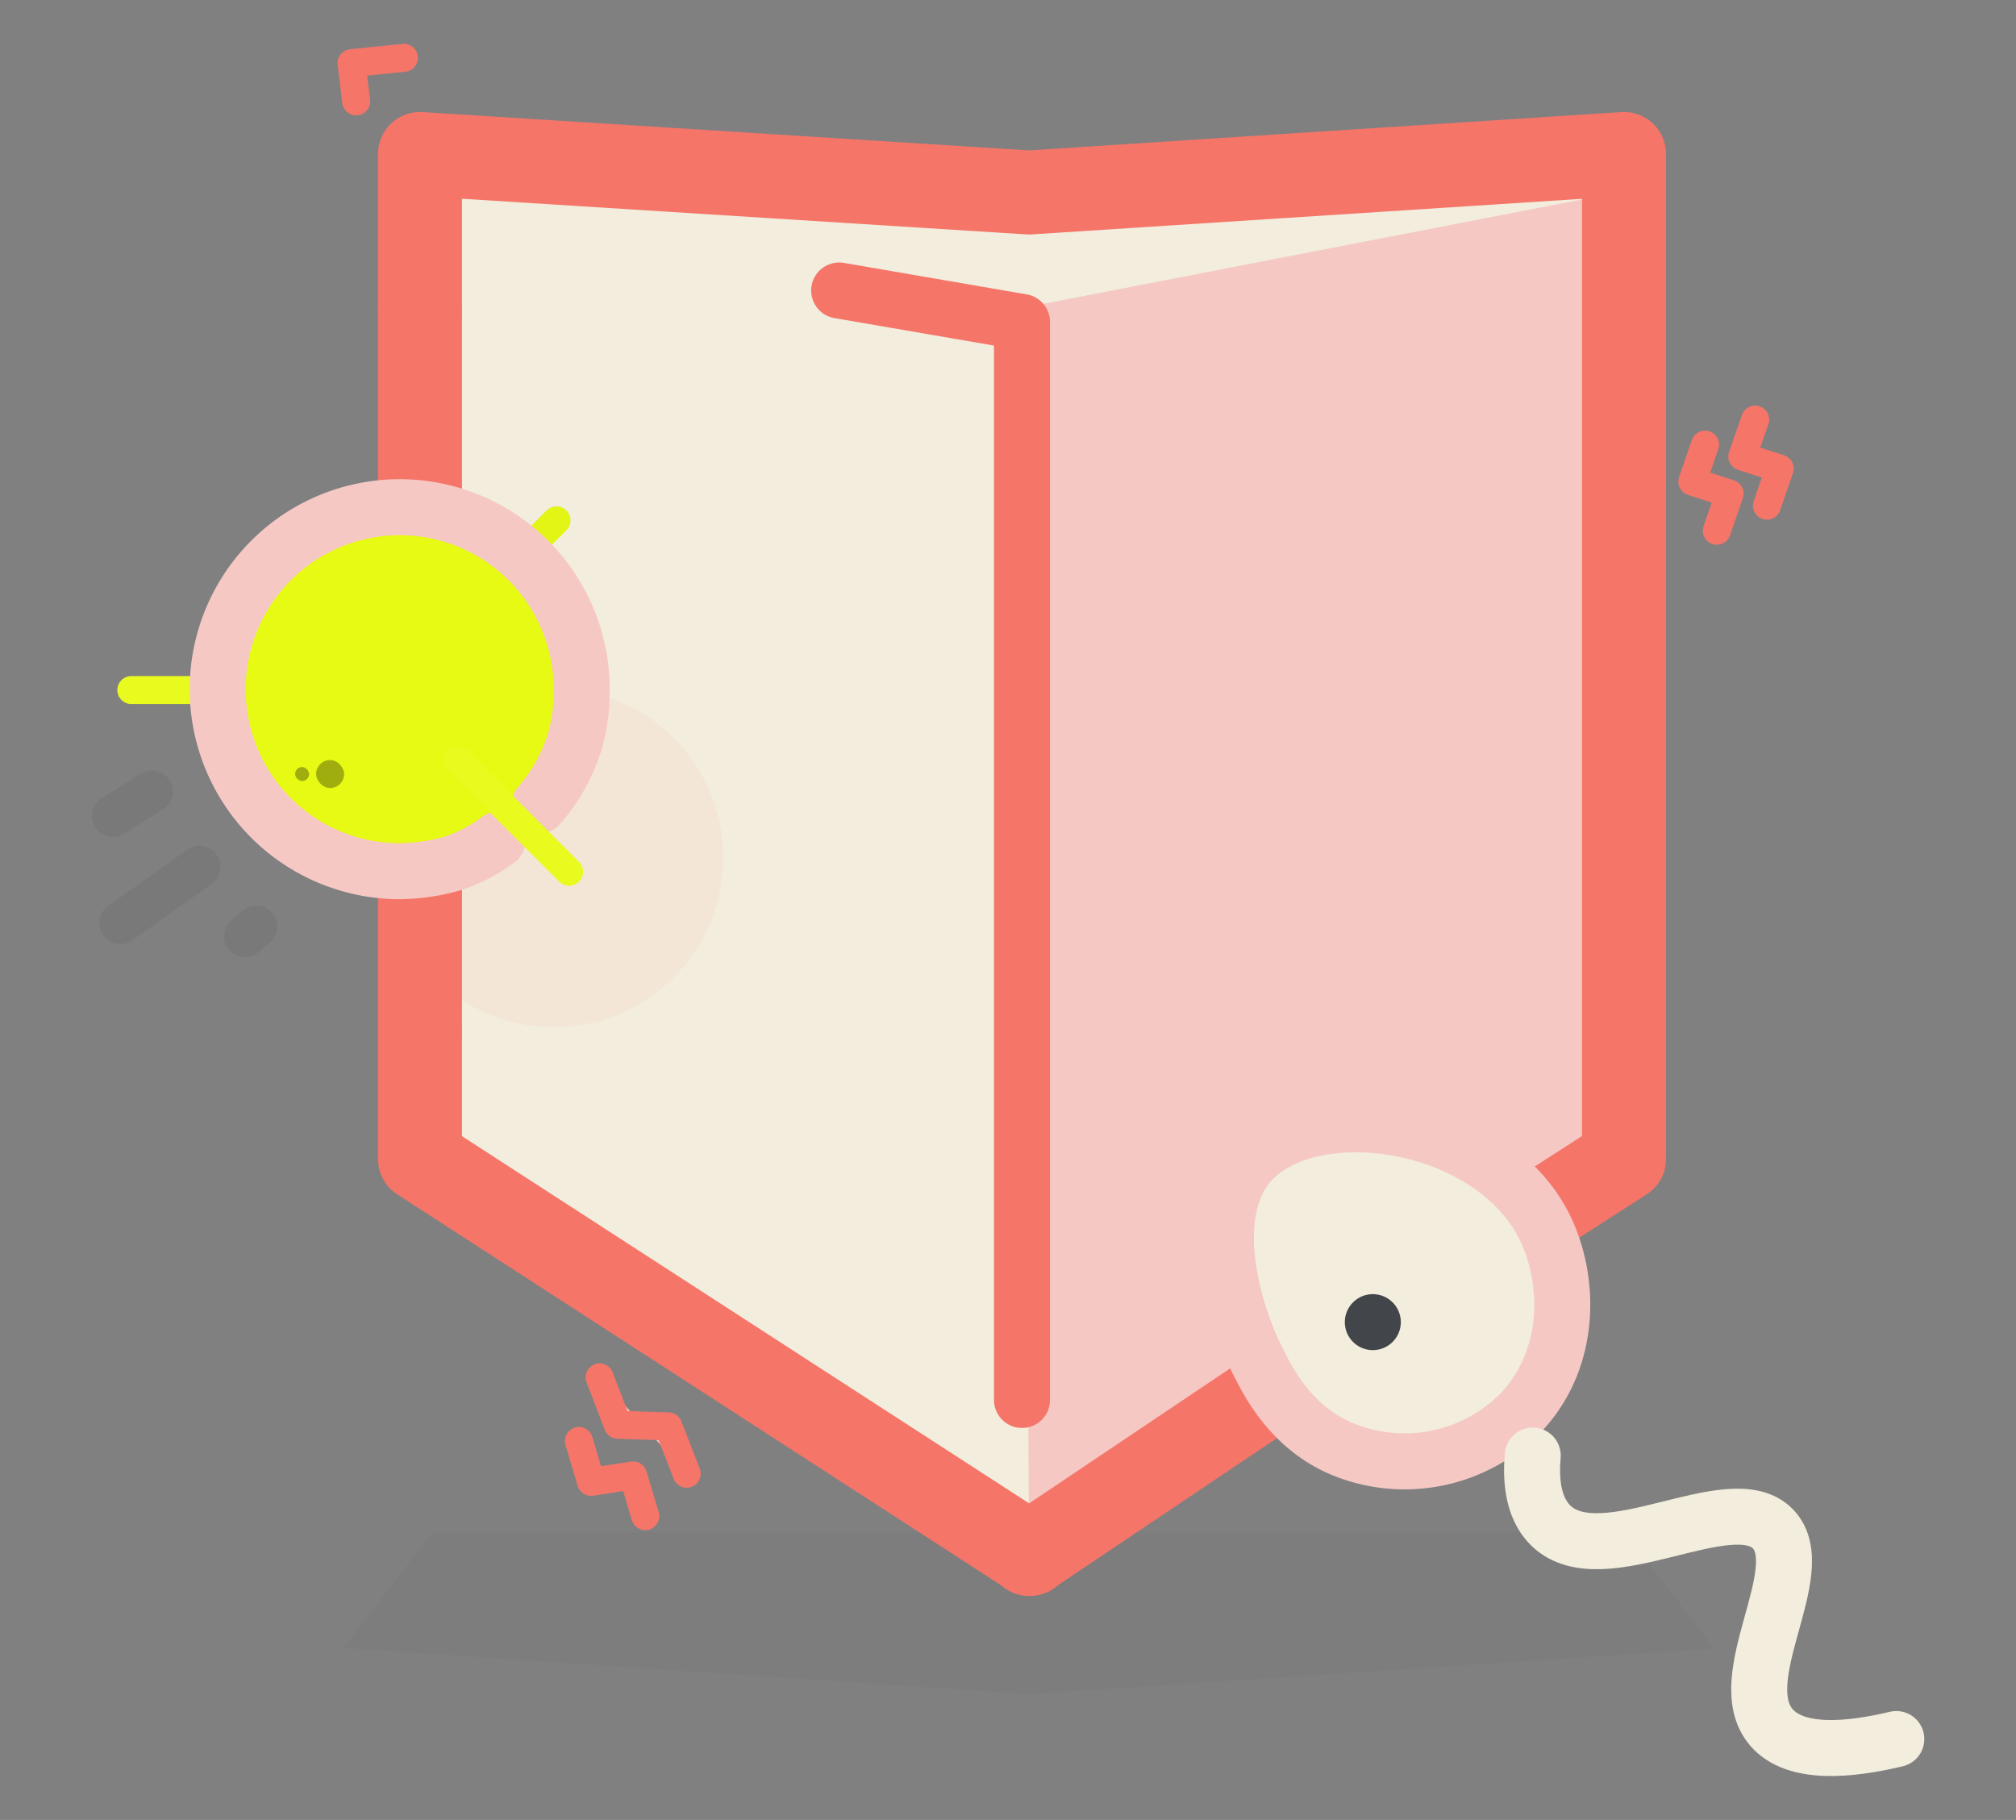 <svg xmlns="http://www.w3.org/2000/svg" viewBox="0 0 144 130"><rect x="0" y="0" width="144" height="130" fill="#808080" stroke="none"/><title>bsh_illus_</title><g style="isolation:isolate"><path d="M122.45 117.76L73.63 121h-.28l-48.83-3.28 6.39-8.26h85.15z" fill="#42454a" opacity=".05" style="mix-blend-mode:multiply"/><path fill="#f2eddc" d="M30 11v72l43.57 28L116 82.79V12l-86-1"/><path fill="#f5c8c4" d="M116.86 13.5l-.37 69.29-14.26 8.36-19.64 11.51-9.1 5.34L73 22l43.86-8.5"/><circle cx="39.55" cy="61.27" r="12.1" fill="#f5c8c4" opacity=".2" style="mix-blend-mode:multiply"/><circle cx="28.55" cy="49.27" r="12.1" fill="#e7fa14"/><path d="M101.74 91.15L82.1 102.66a14.7 14.7 0 0 1-.7-6c.16-3.65 1.67-10.55 6.23-12.26 4.37-1.6 10.74 1.69 14.11 6.75z" fill="#f5c8c4" opacity=".2" style="mix-blend-mode:multiply"/><path fill="#f2eddc" d="M89.29 83.1l5.21-2.6 10.5 2.6 5.29 4.37 1.18 7.72-5.47 9.2-11.21-1.44L89 95.33 87.58 84.5l1.71-1.4"/><path fill="none" stroke="#f57569" stroke-linejoin="round" stroke-width="6" d="M30 22v14"/><path fill="none" stroke="#f57569" stroke-linecap="round" stroke-linejoin="round" stroke-width="6" d="M110.83 86.11l5.17-3.32V11l-42.5 2.75L30 11v11M30 74v8.79L73.57 111h-.06l16.38-11"/><path fill="none" stroke="#f57569" stroke-linejoin="round" stroke-width="6" d="M30 62v12"/><path d="M89.66 96.85c.85 1.75 2.41 4.94 6 6.56a11.65 11.65 0 0 0 13-2.53c3.75-4 3.46-9.78 1.58-13.4-3.93-7.59-16.7-9.33-21-4.38-3.15 3.68-1.18 10.46.42 13.75z" fill="none" stroke="#f5c8c4" stroke-linecap="round" stroke-linejoin="round" stroke-width="4"/><path d="M135.45 124.22c-3.4.81-7.2 1.16-8.92-.83-3-3.5 2.93-11.21.12-14.17-3-3.13-12.19 3.34-15.88-.25-1.36-1.33-1.42-3.48-1.29-5" fill="none" stroke="#f2eddc" stroke-linecap="round" stroke-linejoin="round" stroke-width="4"/><circle cx="98.06" cy="94.44" r="2" transform="rotate(-45 98.06 94.442)" fill="#42454a"/><path fill="none" stroke="#e2f515" stroke-linecap="round" stroke-linejoin="round" stroke-width="2" d="M39.75 37.17l-2.46 2.46"/><path fill="none" stroke="#e8fa1e" stroke-linecap="round" stroke-linejoin="round" stroke-width="2" d="M16.44 49.29H9.38"/><path d="M35.55 60a11.25 11.25 0 0 1-3.13 1.65 14.3 14.3 0 0 1-3.87.58 13 13 0 1 1 13-13 12.85 12.85 0 0 1-.55 3.91 12.45 12.45 0 0 1-2.5 4.4" fill="none" stroke="#f5c8c4" stroke-linecap="round" stroke-linejoin="round" stroke-width="4"/><rect x="22.58" y="54.29" width="2" height="2" rx="1" ry="1" fill="#9fad0e"/><rect x="21.08" y="54.79" width="1" height="1" rx=".5" ry=".5" fill="#9fad0e"/><path fill="none" stroke="#e8fa1e" stroke-linecap="round" stroke-linejoin="round" stroke-width="2" d="M32.67 54.29l7.98 7.98"/><path fill="none" stroke="#f57569" stroke-linecap="round" stroke-linejoin="round" stroke-width="4" d="M59.94 20.75L73 23v77"/><path fill="none" stroke="#42454a" stroke-linecap="round" stroke-linejoin="round" stroke-width="3" opacity=".1" style="mix-blend-mode:multiply" d="M14.25 61.91l-5.66 4.03M10.85 56.54l-2.79 1.74M18.31 66.19l-.81.68"/><path d="M25.44 7.24l-.33-2.73 3.74-.38" fill="none" stroke="#f57569" stroke-linecap="round" stroke-linejoin="round" stroke-width="2"/><path fill="#f5c8c4" d="M121.79 31.76l-.91 2.64 2.66.86-.91 2.65"/><path fill="none" stroke="#f57569" stroke-linecap="round" stroke-linejoin="round" stroke-width="2" d="M121.79 31.76l-.91 2.64 2.66.86-.91 2.65"/><path fill="#f5c8c4" d="M42.83 98.39l1.3 3.38 3.61.12 1.31 3.38"/><path fill="none" stroke="#f57569" stroke-linecap="round" stroke-linejoin="round" stroke-width="2" d="M42.83 98.39l1.3 3.38 3.61.12 1.31 3.38"/><path fill="#f5c8c4" d="M41.35 102.93l.87 2.92 3-.46.87 2.91"/><path fill="none" stroke="#f57569" stroke-linecap="round" stroke-linejoin="round" stroke-width="2" d="M41.35 102.93l.87 2.92 3-.46.87 2.91"/><path fill="#f5c8c4" d="M125.37 29.97l-.92 2.64 2.67.86-.91 2.65"/><path fill="none" stroke="#f57569" stroke-linecap="round" stroke-linejoin="round" stroke-width="2" d="M125.37 29.97l-.92 2.64 2.67.86-.91 2.65"/><path fill="none" d="M0 0h144v130H0z"/></g></svg>